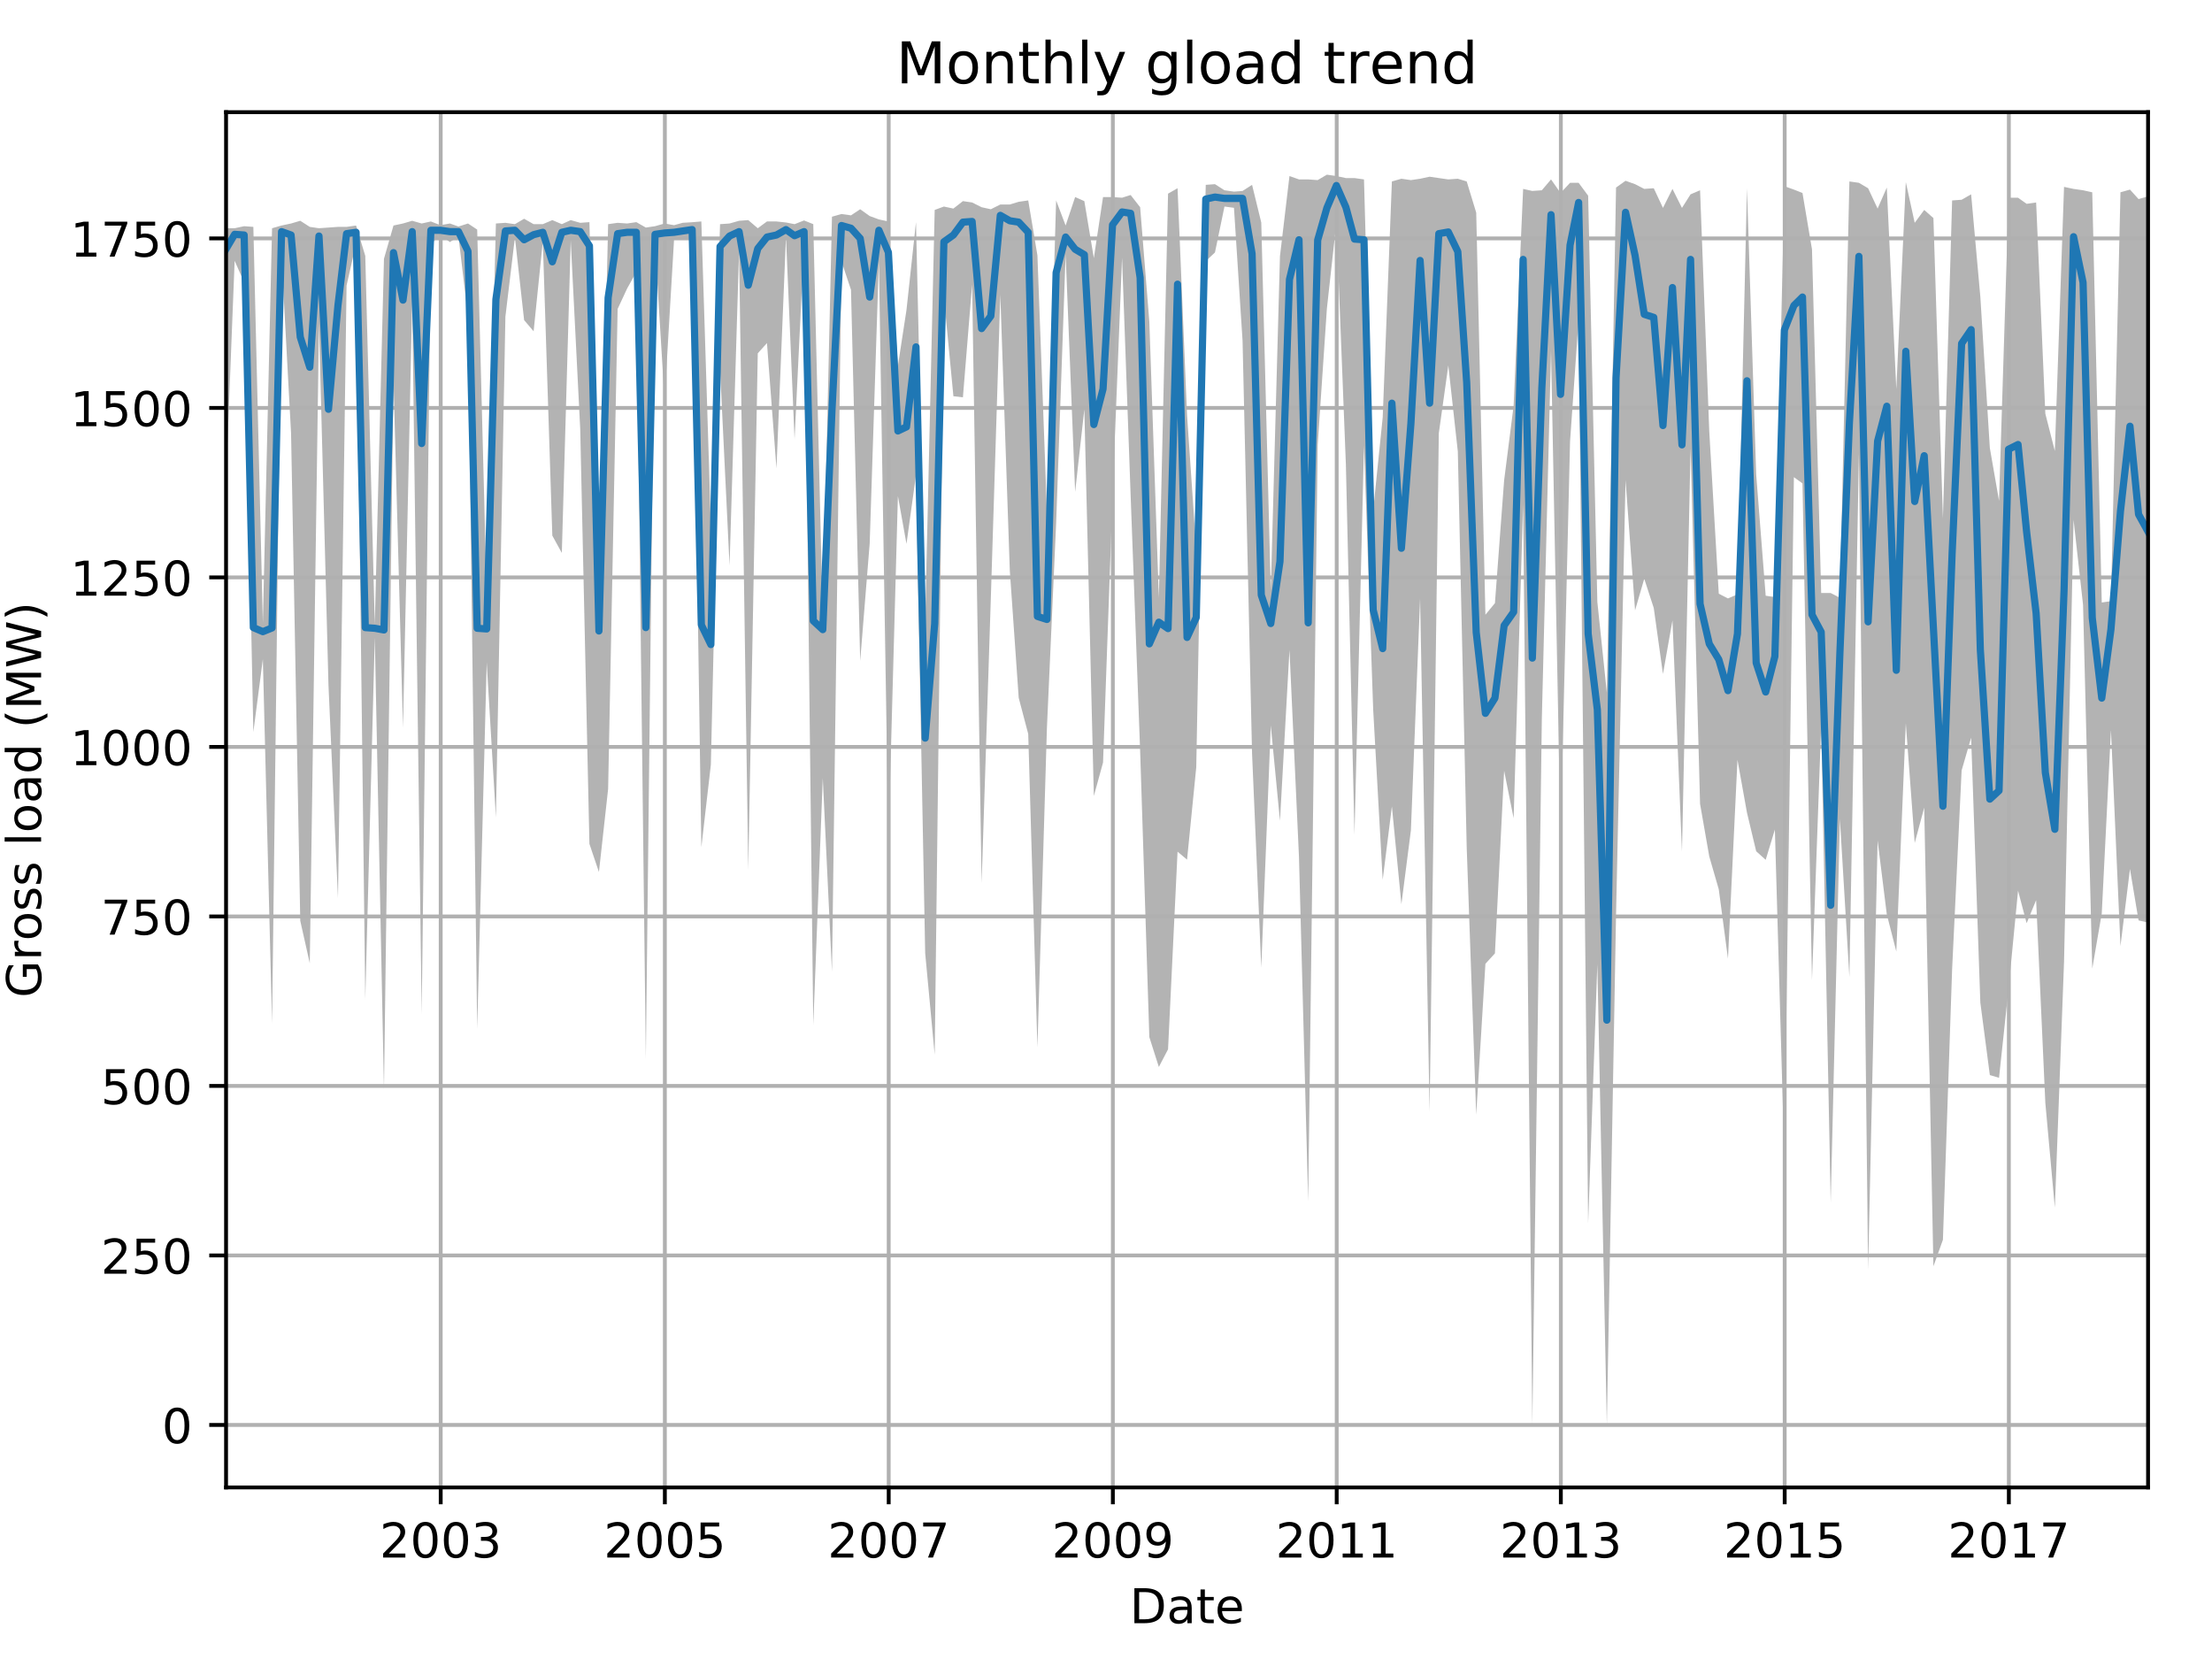 <?xml version="1.0" encoding="utf-8" standalone="no"?>
<!DOCTYPE svg PUBLIC "-//W3C//DTD SVG 1.1//EN"
  "http://www.w3.org/Graphics/SVG/1.1/DTD/svg11.dtd">
<!-- Created with matplotlib (http://matplotlib.org/) -->
<svg height="345.6pt" version="1.1" viewBox="0 0 460.8 345.6" width="460.8pt" xmlns="http://www.w3.org/2000/svg" xmlns:xlink="http://www.w3.org/1999/xlink">
 <defs>
  <style type="text/css">
*{stroke-linecap:butt;stroke-linejoin:round;}
  </style>
 </defs>
 <g id="figure_1">
  <g id="patch_1">
   <path d="M 0 345.6 
L 460.8 345.6 
L 460.8 0 
L 0 0 
z
" style="fill:none;"/>
  </g>
  <g id="axes_1">
   <g id="patch_2">
    <path d="M 47.092 309.863 
L 447.48 309.863 
L 447.48 23.365 
L 47.092 23.365 
z
" style="fill:none;"/>
   </g>
   <g id="PolyCollection_1">
    <path clip-path="url(#p3395c4aa2e)" d="M 47.092 47.546 
L 47.092 99.788 
L 48.881 54.326 
L 50.861 58.81 
L 52.777 152.49 
L 54.758 137.306 
L 56.674 213.225 
L 58.654 53.602 
L 60.634 90.272 
L 62.551 191.826 
L 64.531 200.654 
L 66.447 67.444 
L 68.428 142.744 
L 70.408 187.095 
L 72.196 59.481 
L 74.177 50.724 
L 76.093 208.175 
L 78.073 132.786 
L 79.989 226.943 
L 81.97 79.114 
L 83.95 151.607 
L 85.866 62.659 
L 87.846 211.3 
L 89.763 50.777 
L 91.743 49.029 
L 93.723 50.424 
L 95.512 49.311 
L 97.492 65.908 
L 99.408 214.355 
L 101.389 138.012 
L 103.305 170.287 
L 105.285 65.961 
L 107.265 49.453 
L 109.182 66.684 
L 111.162 69.015 
L 113.078 50.3 
L 115.059 111.582 
L 117.039 115.184 
L 118.891 50.088 
L 120.871 89.354 
L 122.788 175.795 
L 124.768 181.657 
L 126.684 164.354 
L 128.665 64.354 
L 130.645 60.099 
L 132.561 56.656 
L 134.541 220.569 
L 136.458 50.989 
L 138.438 83.387 
L 140.418 49.876 
L 142.207 49.806 
L 144.187 49.364 
L 146.103 176.501 
L 148.083 159.323 
L 150 76.942 
L 151.98 117.815 
L 153.96 52.278 
L 155.877 181.233 
L 157.857 73.605 
L 159.773 71.469 
L 161.753 97.581 
L 163.734 49.311 
L 165.522 91.473 
L 167.502 50.583 
L 169.419 213.507 
L 171.399 162.094 
L 173.315 202.42 
L 175.296 54.449 
L 177.276 60.364 
L 179.192 137.659 
L 181.172 113.207 
L 183.089 54.326 
L 185.069 175.707 
L 187.049 103.337 
L 188.838 113.295 
L 190.818 98.959 
L 192.734 198.571 
L 194.714 219.722 
L 196.631 61.865 
L 198.611 82.539 
L 200.591 82.769 
L 202.508 59.269 
L 204.488 183.987 
L 206.404 124.789 
L 208.384 61.388 
L 210.365 118.927 
L 212.217 145.375 
L 214.197 152.896 
L 216.114 218.186 
L 218.094 151.607 
L 220.01 109.075 
L 221.99 52.984 
L 223.971 102.454 
L 225.887 85.258 
L 227.867 165.82 
L 229.784 158.846 
L 231.764 103.408 
L 233.744 53.69 
L 235.533 103.231 
L 237.513 156.445 
L 239.429 216.05 
L 241.409 222.264 
L 243.326 218.592 
L 245.306 177.419 
L 247.286 179.079 
L 249.202 159.817 
L 251.183 54.396 
L 253.099 52.595 
L 255.079 43.026 
L 257.059 43.291 
L 258.848 70.992 
L 260.828 157.01 
L 262.745 201.554 
L 264.725 151.13 
L 266.641 170.993 
L 268.621 135.382 
L 270.602 178.549 
L 272.518 250.23 
L 274.498 92.709 
L 276.415 64.283 
L 278.395 46.328 
L 280.375 96.875 
L 282.164 173.906 
L 284.144 92.85 
L 286.06 147.829 
L 288.04 183.263 
L 289.957 167.991 
L 291.937 188.366 
L 293.917 172.97 
L 295.833 124.7 
L 297.814 231.586 
L 299.73 90.254 
L 301.71 76.13 
L 303.69 94.05 
L 305.543 176.572 
L 307.523 232.204 
L 309.439 200.778 
L 311.42 198.606 
L 313.336 160.558 
L 315.316 170.446 
L 317.296 105.05 
L 319.213 296.841 
L 321.193 149.718 
L 323.109 73.111 
L 325.09 174.524 
L 327.07 91.967 
L 328.858 66.543 
L 330.839 254.892 
L 332.755 200.848 
L 334.735 296.841 
L 336.652 190.555 
L 338.632 100 
L 340.612 127.137 
L 342.528 120.569 
L 344.509 126.66 
L 346.425 140.396 
L 348.405 129.238 
L 350.385 177.419 
L 352.174 93.45 
L 354.154 167.462 
L 356.07 178.408 
L 358.051 185.258 
L 359.967 199.701 
L 361.947 158.281 
L 363.927 169.298 
L 365.844 177.331 
L 367.824 179.114 
L 369.74 172.811 
L 371.721 241.615 
L 373.701 99.4 
L 375.489 100.706 
L 377.47 204.167 
L 379.386 151.148 
L 381.366 250.513 
L 383.283 170.622 
L 385.263 203.549 
L 387.243 94.509 
L 389.159 264.496 
L 391.14 175.089 
L 393.056 190.484 
L 395.036 198.218 
L 397.016 150.671 
L 398.869 175.601 
L 400.849 168.239 
L 402.765 263.79 
L 404.746 258.264 
L 406.662 201.925 
L 408.642 160.488 
L 410.622 153.673 
L 412.539 208.846 
L 414.519 223.959 
L 416.435 224.524 
L 418.415 206.021 
L 420.396 185.541 
L 422.184 192.321 
L 424.165 187.518 
L 426.081 229.75 
L 428.061 251.572 
L 429.977 200.371 
L 431.958 108.263 
L 433.938 126.007 
L 435.854 201.784 
L 437.834 190.29 
L 439.751 152.066 
L 441.731 197.088 
L 443.711 181.021 
L 445.5 191.738 
L 447.48 192.179 
L 447.48 40.908 
L 447.48 40.908 
L 445.5 41.472 
L 443.711 39.495 
L 441.731 40.06 
L 439.751 125.23 
L 437.834 125.512 
L 435.854 40.06 
L 433.938 39.636 
L 431.958 39.354 
L 429.977 38.93 
L 428.061 93.944 
L 426.081 86.176 
L 424.165 42.179 
L 422.184 42.461 
L 420.396 41.19 
L 418.415 41.19 
L 416.435 104.326 
L 414.519 93.327 
L 412.539 61.812 
L 410.622 40.484 
L 408.642 41.614 
L 406.662 41.755 
L 404.746 107.998 
L 402.765 45.427 
L 400.849 43.732 
L 398.869 46.416 
L 397.016 37.941 
L 395.036 81.056 
L 393.056 39.071 
L 391.14 43.45 
L 389.159 39.213 
L 387.243 38.083 
L 385.263 37.8 
L 383.283 124.524 
L 381.366 123.535 
L 379.386 123.535 
L 377.47 51.942 
L 375.489 40.201 
L 373.701 39.495 
L 371.721 38.789 
L 369.74 124.382 
L 367.824 124.1 
L 365.844 98.835 
L 363.927 39.213 
L 361.947 123.817 
L 359.967 124.665 
L 358.051 123.676 
L 356.07 89.848 
L 354.154 39.636 
L 352.174 40.484 
L 350.385 43.309 
L 348.405 39.354 
L 346.425 43.309 
L 344.509 39.213 
L 342.528 39.354 
L 340.612 38.365 
L 338.632 37.659 
L 336.652 39.071 
L 334.735 144.298 
L 332.755 125.371 
L 330.839 40.766 
L 328.858 38.083 
L 327.07 38.083 
L 325.09 40.201 
L 323.109 37.376 
L 321.193 39.636 
L 319.213 39.778 
L 317.296 39.354 
L 315.316 84.534 
L 313.336 100.071 
L 311.42 125.654 
L 309.439 128.055 
L 307.523 44.297 
L 305.543 37.8 
L 303.69 37.235 
L 301.71 37.376 
L 299.73 37.094 
L 297.814 36.811 
L 295.833 37.235 
L 293.917 37.518 
L 291.937 37.235 
L 289.957 37.8 
L 288.04 86.971 
L 286.06 106.303 
L 284.144 37.376 
L 282.164 37.094 
L 280.375 37.094 
L 278.395 36.67 
L 276.415 36.388 
L 274.498 37.518 
L 272.518 37.376 
L 270.602 37.376 
L 268.621 36.67 
L 266.641 53.355 
L 264.725 122.97 
L 262.745 46.363 
L 260.828 38.506 
L 258.848 39.778 
L 257.059 39.919 
L 255.079 39.636 
L 253.099 38.365 
L 251.183 38.506 
L 249.202 114.495 
L 247.286 86.494 
L 245.306 39.213 
L 243.326 40.343 
L 241.409 124.524 
L 239.429 67.038 
L 237.513 43.167 
L 235.533 40.625 
L 233.744 41.19 
L 231.764 41.049 
L 229.784 41.049 
L 227.867 53.761 
L 225.887 41.896 
L 223.971 41.049 
L 221.99 46.981 
L 220.01 41.755 
L 218.094 106.48 
L 216.114 53.196 
L 214.197 41.755 
L 212.217 42.037 
L 210.365 42.602 
L 208.384 42.602 
L 206.404 43.591 
L 204.488 43.167 
L 202.508 42.179 
L 200.591 41.896 
L 198.611 43.45 
L 196.631 43.026 
L 194.714 43.732 
L 192.734 129.185 
L 190.818 46.275 
L 188.838 64.566 
L 187.049 76.218 
L 185.069 46.134 
L 183.089 45.71 
L 181.172 45.004 
L 179.192 43.591 
L 177.276 44.862 
L 175.296 44.58 
L 173.315 45.145 
L 171.399 128.902 
L 169.419 46.698 
L 167.502 45.922 
L 165.522 46.698 
L 163.734 46.345 
L 161.753 46.134 
L 159.773 46.134 
L 157.857 47.546 
L 155.877 45.851 
L 153.96 45.992 
L 151.98 46.557 
L 150 46.698 
L 148.083 109.216 
L 146.103 46.134 
L 144.187 46.292 
L 142.207 46.416 
L 140.418 46.91 
L 138.438 46.557 
L 136.458 47.122 
L 134.541 47.405 
L 132.561 46.275 
L 130.645 46.557 
L 128.665 46.416 
L 126.684 46.698 
L 124.768 129.75 
L 122.788 46.275 
L 120.871 46.416 
L 118.891 45.851 
L 117.039 46.698 
L 115.059 45.851 
L 113.078 46.698 
L 111.162 46.698 
L 109.182 45.569 
L 107.265 46.698 
L 105.285 46.416 
L 103.305 46.557 
L 101.389 124.029 
L 99.408 47.828 
L 97.492 46.557 
L 95.512 47.193 
L 93.723 46.557 
L 91.743 46.91 
L 89.763 46.134 
L 87.846 46.557 
L 85.866 45.992 
L 83.95 46.557 
L 81.97 46.981 
L 79.989 53.902 
L 78.073 130.032 
L 76.093 53.302 
L 74.177 46.981 
L 72.196 47.263 
L 70.408 47.263 
L 68.428 47.405 
L 66.447 47.546 
L 64.531 47.263 
L 62.551 45.992 
L 60.634 46.557 
L 58.654 46.981 
L 56.674 47.546 
L 54.758 129.75 
L 52.777 47.263 
L 50.861 47.122 
L 48.881 47.546 
L 47.092 47.546 
z
" style="fill:#808080;fill-opacity:0.6;"/>
   </g>
   <g id="matplotlib.axis_1">
    <g id="xtick_1">
     <g id="line2d_1">
      <path clip-path="url(#p3395c4aa2e)" d="M 91.807 309.863 
L 91.807 23.365 
" style="fill:none;stroke:#b0b0b0;stroke-linecap:square;stroke-width:0.8;"/>
     </g>
     <g id="line2d_2">
      <defs>
       <path d="M 0 0 
L 0 3.5 
" id="m301df94f2c" style="stroke:#000000;stroke-width:0.8;"/>
      </defs>
      <g>
       <use style="stroke:#000000;stroke-width:0.8;" x="91.807" xlink:href="#m301df94f2c" y="309.863"/>
      </g>
     </g>
     <g id="text_1">
      <!-- 2003 -->
      <defs>
       <path d="M 19.188 8.297 
L 53.609 8.297 
L 53.609 0 
L 7.328 0 
L 7.328 8.297 
Q 12.938 14.109 22.625 23.891 
Q 32.328 33.688 34.812 36.531 
Q 39.547 41.844 41.422 45.531 
Q 43.312 49.219 43.312 52.781 
Q 43.312 58.594 39.234 62.25 
Q 35.156 65.922 28.609 65.922 
Q 23.969 65.922 18.812 64.312 
Q 13.672 62.703 7.812 59.422 
L 7.812 69.391 
Q 13.766 71.781 18.938 73 
Q 24.125 74.219 28.422 74.219 
Q 39.75 74.219 46.484 68.547 
Q 53.219 62.891 53.219 53.422 
Q 53.219 48.922 51.531 44.891 
Q 49.859 40.875 45.406 35.406 
Q 44.188 33.984 37.641 27.219 
Q 31.109 20.453 19.188 8.297 
z
" id="DejaVuSans-32"/>
       <path d="M 31.781 66.406 
Q 24.172 66.406 20.328 58.906 
Q 16.5 51.422 16.5 36.375 
Q 16.5 21.391 20.328 13.891 
Q 24.172 6.391 31.781 6.391 
Q 39.453 6.391 43.281 13.891 
Q 47.125 21.391 47.125 36.375 
Q 47.125 51.422 43.281 58.906 
Q 39.453 66.406 31.781 66.406 
z
M 31.781 74.219 
Q 44.047 74.219 50.516 64.516 
Q 56.984 54.828 56.984 36.375 
Q 56.984 17.969 50.516 8.266 
Q 44.047 -1.422 31.781 -1.422 
Q 19.531 -1.422 13.062 8.266 
Q 6.594 17.969 6.594 36.375 
Q 6.594 54.828 13.062 64.516 
Q 19.531 74.219 31.781 74.219 
z
" id="DejaVuSans-30"/>
       <path d="M 40.578 39.312 
Q 47.656 37.797 51.625 33 
Q 55.609 28.219 55.609 21.188 
Q 55.609 10.406 48.188 4.484 
Q 40.766 -1.422 27.094 -1.422 
Q 22.516 -1.422 17.656 -0.516 
Q 12.797 0.391 7.625 2.203 
L 7.625 11.719 
Q 11.719 9.328 16.594 8.109 
Q 21.484 6.891 26.812 6.891 
Q 36.078 6.891 40.938 10.547 
Q 45.797 14.203 45.797 21.188 
Q 45.797 27.641 41.281 31.266 
Q 36.766 34.906 28.719 34.906 
L 20.219 34.906 
L 20.219 43.016 
L 29.109 43.016 
Q 36.375 43.016 40.234 45.922 
Q 44.094 48.828 44.094 54.297 
Q 44.094 59.906 40.109 62.906 
Q 36.141 65.922 28.719 65.922 
Q 24.656 65.922 20.016 65.031 
Q 15.375 64.156 9.812 62.312 
L 9.812 71.094 
Q 15.438 72.656 20.344 73.438 
Q 25.25 74.219 29.594 74.219 
Q 40.828 74.219 47.359 69.109 
Q 53.906 64.016 53.906 55.328 
Q 53.906 49.266 50.438 45.094 
Q 46.969 40.922 40.578 39.312 
z
" id="DejaVuSans-33"/>
      </defs>
      <g transform="translate(79.082 324.462)scale(0.1 -0.1)">
       <use xlink:href="#DejaVuSans-32"/>
       <use x="63.623" xlink:href="#DejaVuSans-30"/>
       <use x="127.246" xlink:href="#DejaVuSans-30"/>
       <use x="190.869" xlink:href="#DejaVuSans-33"/>
      </g>
     </g>
    </g>
    <g id="xtick_2">
     <g id="line2d_3">
      <path clip-path="url(#p3395c4aa2e)" d="M 138.502 309.863 
L 138.502 23.365 
" style="fill:none;stroke:#b0b0b0;stroke-linecap:square;stroke-width:0.8;"/>
     </g>
     <g id="line2d_4">
      <g>
       <use style="stroke:#000000;stroke-width:0.8;" x="138.502" xlink:href="#m301df94f2c" y="309.863"/>
      </g>
     </g>
     <g id="text_2">
      <!-- 2005 -->
      <defs>
       <path d="M 10.797 72.906 
L 49.516 72.906 
L 49.516 64.594 
L 19.828 64.594 
L 19.828 46.734 
Q 21.969 47.469 24.109 47.828 
Q 26.266 48.188 28.422 48.188 
Q 40.625 48.188 47.75 41.5 
Q 54.891 34.812 54.891 23.391 
Q 54.891 11.625 47.562 5.094 
Q 40.234 -1.422 26.906 -1.422 
Q 22.312 -1.422 17.547 -0.641 
Q 12.797 0.141 7.719 1.703 
L 7.719 11.625 
Q 12.109 9.234 16.797 8.062 
Q 21.484 6.891 26.703 6.891 
Q 35.156 6.891 40.078 11.328 
Q 45.016 15.766 45.016 23.391 
Q 45.016 31 40.078 35.438 
Q 35.156 39.891 26.703 39.891 
Q 22.75 39.891 18.812 39.016 
Q 14.891 38.141 10.797 36.281 
z
" id="DejaVuSans-35"/>
      </defs>
      <g transform="translate(125.777 324.462)scale(0.1 -0.1)">
       <use xlink:href="#DejaVuSans-32"/>
       <use x="63.623" xlink:href="#DejaVuSans-30"/>
       <use x="127.246" xlink:href="#DejaVuSans-30"/>
       <use x="190.869" xlink:href="#DejaVuSans-35"/>
      </g>
     </g>
    </g>
    <g id="xtick_3">
     <g id="line2d_5">
      <path clip-path="url(#p3395c4aa2e)" d="M 185.133 309.863 
L 185.133 23.365 
" style="fill:none;stroke:#b0b0b0;stroke-linecap:square;stroke-width:0.8;"/>
     </g>
     <g id="line2d_6">
      <g>
       <use style="stroke:#000000;stroke-width:0.8;" x="185.133" xlink:href="#m301df94f2c" y="309.863"/>
      </g>
     </g>
     <g id="text_3">
      <!-- 2007 -->
      <defs>
       <path d="M 8.203 72.906 
L 55.078 72.906 
L 55.078 68.703 
L 28.609 0 
L 18.312 0 
L 43.219 64.594 
L 8.203 64.594 
z
" id="DejaVuSans-37"/>
      </defs>
      <g transform="translate(172.408 324.462)scale(0.1 -0.1)">
       <use xlink:href="#DejaVuSans-32"/>
       <use x="63.623" xlink:href="#DejaVuSans-30"/>
       <use x="127.246" xlink:href="#DejaVuSans-30"/>
       <use x="190.869" xlink:href="#DejaVuSans-37"/>
      </g>
     </g>
    </g>
    <g id="xtick_4">
     <g id="line2d_7">
      <path clip-path="url(#p3395c4aa2e)" d="M 231.828 309.863 
L 231.828 23.365 
" style="fill:none;stroke:#b0b0b0;stroke-linecap:square;stroke-width:0.8;"/>
     </g>
     <g id="line2d_8">
      <g>
       <use style="stroke:#000000;stroke-width:0.8;" x="231.828" xlink:href="#m301df94f2c" y="309.863"/>
      </g>
     </g>
     <g id="text_4">
      <!-- 2009 -->
      <defs>
       <path d="M 10.984 1.516 
L 10.984 10.5 
Q 14.703 8.734 18.5 7.812 
Q 22.312 6.891 25.984 6.891 
Q 35.75 6.891 40.891 13.453 
Q 46.047 20.016 46.781 33.406 
Q 43.953 29.203 39.594 26.953 
Q 35.25 24.703 29.984 24.703 
Q 19.047 24.703 12.672 31.312 
Q 6.297 37.938 6.297 49.422 
Q 6.297 60.641 12.938 67.422 
Q 19.578 74.219 30.609 74.219 
Q 43.266 74.219 49.922 64.516 
Q 56.594 54.828 56.594 36.375 
Q 56.594 19.141 48.406 8.859 
Q 40.234 -1.422 26.422 -1.422 
Q 22.703 -1.422 18.891 -0.688 
Q 15.094 0.047 10.984 1.516 
z
M 30.609 32.422 
Q 37.25 32.422 41.125 36.953 
Q 45.016 41.5 45.016 49.422 
Q 45.016 57.281 41.125 61.844 
Q 37.25 66.406 30.609 66.406 
Q 23.969 66.406 20.094 61.844 
Q 16.219 57.281 16.219 49.422 
Q 16.219 41.5 20.094 36.953 
Q 23.969 32.422 30.609 32.422 
z
" id="DejaVuSans-39"/>
      </defs>
      <g transform="translate(219.103 324.462)scale(0.1 -0.1)">
       <use xlink:href="#DejaVuSans-32"/>
       <use x="63.623" xlink:href="#DejaVuSans-30"/>
       <use x="127.246" xlink:href="#DejaVuSans-30"/>
       <use x="190.869" xlink:href="#DejaVuSans-39"/>
      </g>
     </g>
    </g>
    <g id="xtick_5">
     <g id="line2d_9">
      <path clip-path="url(#p3395c4aa2e)" d="M 278.459 309.863 
L 278.459 23.365 
" style="fill:none;stroke:#b0b0b0;stroke-linecap:square;stroke-width:0.8;"/>
     </g>
     <g id="line2d_10">
      <g>
       <use style="stroke:#000000;stroke-width:0.8;" x="278.459" xlink:href="#m301df94f2c" y="309.863"/>
      </g>
     </g>
     <g id="text_5">
      <!-- 2011 -->
      <defs>
       <path d="M 12.406 8.297 
L 28.516 8.297 
L 28.516 63.922 
L 10.984 60.406 
L 10.984 69.391 
L 28.422 72.906 
L 38.281 72.906 
L 38.281 8.297 
L 54.391 8.297 
L 54.391 0 
L 12.406 0 
z
" id="DejaVuSans-31"/>
      </defs>
      <g transform="translate(265.734 324.462)scale(0.1 -0.1)">
       <use xlink:href="#DejaVuSans-32"/>
       <use x="63.623" xlink:href="#DejaVuSans-30"/>
       <use x="127.246" xlink:href="#DejaVuSans-31"/>
       <use x="190.869" xlink:href="#DejaVuSans-31"/>
      </g>
     </g>
    </g>
    <g id="xtick_6">
     <g id="line2d_11">
      <path clip-path="url(#p3395c4aa2e)" d="M 325.153 309.863 
L 325.153 23.365 
" style="fill:none;stroke:#b0b0b0;stroke-linecap:square;stroke-width:0.8;"/>
     </g>
     <g id="line2d_12">
      <g>
       <use style="stroke:#000000;stroke-width:0.8;" x="325.153" xlink:href="#m301df94f2c" y="309.863"/>
      </g>
     </g>
     <g id="text_6">
      <!-- 2013 -->
      <g transform="translate(312.428 324.462)scale(0.1 -0.1)">
       <use xlink:href="#DejaVuSans-32"/>
       <use x="63.623" xlink:href="#DejaVuSans-30"/>
       <use x="127.246" xlink:href="#DejaVuSans-31"/>
       <use x="190.869" xlink:href="#DejaVuSans-33"/>
      </g>
     </g>
    </g>
    <g id="xtick_7">
     <g id="line2d_13">
      <path clip-path="url(#p3395c4aa2e)" d="M 371.784 309.863 
L 371.784 23.365 
" style="fill:none;stroke:#b0b0b0;stroke-linecap:square;stroke-width:0.8;"/>
     </g>
     <g id="line2d_14">
      <g>
       <use style="stroke:#000000;stroke-width:0.8;" x="371.784" xlink:href="#m301df94f2c" y="309.863"/>
      </g>
     </g>
     <g id="text_7">
      <!-- 2015 -->
      <g transform="translate(359.059 324.462)scale(0.1 -0.1)">
       <use xlink:href="#DejaVuSans-32"/>
       <use x="63.623" xlink:href="#DejaVuSans-30"/>
       <use x="127.246" xlink:href="#DejaVuSans-31"/>
       <use x="190.869" xlink:href="#DejaVuSans-35"/>
      </g>
     </g>
    </g>
    <g id="xtick_8">
     <g id="line2d_15">
      <path clip-path="url(#p3395c4aa2e)" d="M 418.479 309.863 
L 418.479 23.365 
" style="fill:none;stroke:#b0b0b0;stroke-linecap:square;stroke-width:0.8;"/>
     </g>
     <g id="line2d_16">
      <g>
       <use style="stroke:#000000;stroke-width:0.8;" x="418.479" xlink:href="#m301df94f2c" y="309.863"/>
      </g>
     </g>
     <g id="text_8">
      <!-- 2017 -->
      <g transform="translate(405.754 324.462)scale(0.1 -0.1)">
       <use xlink:href="#DejaVuSans-32"/>
       <use x="63.623" xlink:href="#DejaVuSans-30"/>
       <use x="127.246" xlink:href="#DejaVuSans-31"/>
       <use x="190.869" xlink:href="#DejaVuSans-37"/>
      </g>
     </g>
    </g>
    <g id="text_9">
     <!-- Date -->
     <defs>
      <path d="M 19.672 64.797 
L 19.672 8.109 
L 31.594 8.109 
Q 46.688 8.109 53.688 14.938 
Q 60.688 21.781 60.688 36.531 
Q 60.688 51.172 53.688 57.984 
Q 46.688 64.797 31.594 64.797 
z
M 9.812 72.906 
L 30.078 72.906 
Q 51.266 72.906 61.172 64.094 
Q 71.094 55.281 71.094 36.531 
Q 71.094 17.672 61.125 8.828 
Q 51.172 0 30.078 0 
L 9.812 0 
z
" id="DejaVuSans-44"/>
      <path d="M 34.281 27.484 
Q 23.391 27.484 19.188 25 
Q 14.984 22.516 14.984 16.5 
Q 14.984 11.719 18.141 8.906 
Q 21.297 6.109 26.703 6.109 
Q 34.188 6.109 38.703 11.406 
Q 43.219 16.703 43.219 25.484 
L 43.219 27.484 
z
M 52.203 31.203 
L 52.203 0 
L 43.219 0 
L 43.219 8.297 
Q 40.141 3.328 35.547 0.953 
Q 30.953 -1.422 24.312 -1.422 
Q 15.922 -1.422 10.953 3.297 
Q 6 8.016 6 15.922 
Q 6 25.141 12.172 29.828 
Q 18.359 34.516 30.609 34.516 
L 43.219 34.516 
L 43.219 35.406 
Q 43.219 41.609 39.141 45 
Q 35.062 48.391 27.688 48.391 
Q 23 48.391 18.547 47.266 
Q 14.109 46.141 10.016 43.891 
L 10.016 52.203 
Q 14.938 54.109 19.578 55.047 
Q 24.219 56 28.609 56 
Q 40.484 56 46.344 49.844 
Q 52.203 43.703 52.203 31.203 
z
" id="DejaVuSans-61"/>
      <path d="M 18.312 70.219 
L 18.312 54.688 
L 36.812 54.688 
L 36.812 47.703 
L 18.312 47.703 
L 18.312 18.016 
Q 18.312 11.328 20.141 9.422 
Q 21.969 7.516 27.594 7.516 
L 36.812 7.516 
L 36.812 0 
L 27.594 0 
Q 17.188 0 13.234 3.875 
Q 9.281 7.766 9.281 18.016 
L 9.281 47.703 
L 2.688 47.703 
L 2.688 54.688 
L 9.281 54.688 
L 9.281 70.219 
z
" id="DejaVuSans-74"/>
      <path d="M 56.203 29.594 
L 56.203 25.203 
L 14.891 25.203 
Q 15.484 15.922 20.484 11.062 
Q 25.484 6.203 34.422 6.203 
Q 39.594 6.203 44.453 7.469 
Q 49.312 8.734 54.109 11.281 
L 54.109 2.781 
Q 49.266 0.734 44.188 -0.344 
Q 39.109 -1.422 33.891 -1.422 
Q 20.797 -1.422 13.156 6.188 
Q 5.516 13.812 5.516 26.812 
Q 5.516 40.234 12.766 48.109 
Q 20.016 56 32.328 56 
Q 43.359 56 49.781 48.891 
Q 56.203 41.797 56.203 29.594 
z
M 47.219 32.234 
Q 47.125 39.594 43.094 43.984 
Q 39.062 48.391 32.422 48.391 
Q 24.906 48.391 20.391 44.141 
Q 15.875 39.891 15.188 32.172 
z
" id="DejaVuSans-65"/>
     </defs>
     <g transform="translate(235.335 338.14)scale(0.1 -0.1)">
      <use xlink:href="#DejaVuSans-44"/>
      <use x="77.002" xlink:href="#DejaVuSans-61"/>
      <use x="138.281" xlink:href="#DejaVuSans-74"/>
      <use x="177.49" xlink:href="#DejaVuSans-65"/>
     </g>
    </g>
   </g>
   <g id="matplotlib.axis_2">
    <g id="ytick_1">
     <g id="line2d_17">
      <path clip-path="url(#p3395c4aa2e)" d="M 47.092 296.841 
L 447.48 296.841 
" style="fill:none;stroke:#b0b0b0;stroke-linecap:square;stroke-width:0.8;"/>
     </g>
     <g id="line2d_18">
      <defs>
       <path d="M 0 0 
L -3.5 0 
" id="maad49a824d" style="stroke:#000000;stroke-width:0.8;"/>
      </defs>
      <g>
       <use style="stroke:#000000;stroke-width:0.8;" x="47.092" xlink:href="#maad49a824d" y="296.841"/>
      </g>
     </g>
     <g id="text_10">
      <!-- 0 -->
      <g transform="translate(33.73 300.64)scale(0.1 -0.1)">
       <use xlink:href="#DejaVuSans-30"/>
      </g>
     </g>
    </g>
    <g id="ytick_2">
     <g id="line2d_19">
      <path clip-path="url(#p3395c4aa2e)" d="M 47.092 261.53 
L 447.48 261.53 
" style="fill:none;stroke:#b0b0b0;stroke-linecap:square;stroke-width:0.8;"/>
     </g>
     <g id="line2d_20">
      <g>
       <use style="stroke:#000000;stroke-width:0.8;" x="47.092" xlink:href="#maad49a824d" y="261.53"/>
      </g>
     </g>
     <g id="text_11">
      <!-- 250 -->
      <g transform="translate(21.005 265.329)scale(0.1 -0.1)">
       <use xlink:href="#DejaVuSans-32"/>
       <use x="63.623" xlink:href="#DejaVuSans-35"/>
       <use x="127.246" xlink:href="#DejaVuSans-30"/>
      </g>
     </g>
    </g>
    <g id="ytick_3">
     <g id="line2d_21">
      <path clip-path="url(#p3395c4aa2e)" d="M 47.092 226.219 
L 447.48 226.219 
" style="fill:none;stroke:#b0b0b0;stroke-linecap:square;stroke-width:0.8;"/>
     </g>
     <g id="line2d_22">
      <g>
       <use style="stroke:#000000;stroke-width:0.8;" x="47.092" xlink:href="#maad49a824d" y="226.219"/>
      </g>
     </g>
     <g id="text_12">
      <!-- 500 -->
      <g transform="translate(21.005 230.018)scale(0.1 -0.1)">
       <use xlink:href="#DejaVuSans-35"/>
       <use x="63.623" xlink:href="#DejaVuSans-30"/>
       <use x="127.246" xlink:href="#DejaVuSans-30"/>
      </g>
     </g>
    </g>
    <g id="ytick_4">
     <g id="line2d_23">
      <path clip-path="url(#p3395c4aa2e)" d="M 47.092 190.908 
L 447.48 190.908 
" style="fill:none;stroke:#b0b0b0;stroke-linecap:square;stroke-width:0.8;"/>
     </g>
     <g id="line2d_24">
      <g>
       <use style="stroke:#000000;stroke-width:0.8;" x="47.092" xlink:href="#maad49a824d" y="190.908"/>
      </g>
     </g>
     <g id="text_13">
      <!-- 750 -->
      <g transform="translate(21.005 194.707)scale(0.1 -0.1)">
       <use xlink:href="#DejaVuSans-37"/>
       <use x="63.623" xlink:href="#DejaVuSans-35"/>
       <use x="127.246" xlink:href="#DejaVuSans-30"/>
      </g>
     </g>
    </g>
    <g id="ytick_5">
     <g id="line2d_25">
      <path clip-path="url(#p3395c4aa2e)" d="M 47.092 155.597 
L 447.48 155.597 
" style="fill:none;stroke:#b0b0b0;stroke-linecap:square;stroke-width:0.8;"/>
     </g>
     <g id="line2d_26">
      <g>
       <use style="stroke:#000000;stroke-width:0.8;" x="47.092" xlink:href="#maad49a824d" y="155.597"/>
      </g>
     </g>
     <g id="text_14">
      <!-- 1000 -->
      <g transform="translate(14.642 159.396)scale(0.1 -0.1)">
       <use xlink:href="#DejaVuSans-31"/>
       <use x="63.623" xlink:href="#DejaVuSans-30"/>
       <use x="127.246" xlink:href="#DejaVuSans-30"/>
       <use x="190.869" xlink:href="#DejaVuSans-30"/>
      </g>
     </g>
    </g>
    <g id="ytick_6">
     <g id="line2d_27">
      <path clip-path="url(#p3395c4aa2e)" d="M 47.092 120.286 
L 447.48 120.286 
" style="fill:none;stroke:#b0b0b0;stroke-linecap:square;stroke-width:0.8;"/>
     </g>
     <g id="line2d_28">
      <g>
       <use style="stroke:#000000;stroke-width:0.8;" x="47.092" xlink:href="#maad49a824d" y="120.286"/>
      </g>
     </g>
     <g id="text_15">
      <!-- 1250 -->
      <g transform="translate(14.642 124.086)scale(0.1 -0.1)">
       <use xlink:href="#DejaVuSans-31"/>
       <use x="63.623" xlink:href="#DejaVuSans-32"/>
       <use x="127.246" xlink:href="#DejaVuSans-35"/>
       <use x="190.869" xlink:href="#DejaVuSans-30"/>
      </g>
     </g>
    </g>
    <g id="ytick_7">
     <g id="line2d_29">
      <path clip-path="url(#p3395c4aa2e)" d="M 47.092 84.975 
L 447.48 84.975 
" style="fill:none;stroke:#b0b0b0;stroke-linecap:square;stroke-width:0.8;"/>
     </g>
     <g id="line2d_30">
      <g>
       <use style="stroke:#000000;stroke-width:0.8;" x="47.092" xlink:href="#maad49a824d" y="84.975"/>
      </g>
     </g>
     <g id="text_16">
      <!-- 1500 -->
      <g transform="translate(14.642 88.775)scale(0.1 -0.1)">
       <use xlink:href="#DejaVuSans-31"/>
       <use x="63.623" xlink:href="#DejaVuSans-35"/>
       <use x="127.246" xlink:href="#DejaVuSans-30"/>
       <use x="190.869" xlink:href="#DejaVuSans-30"/>
      </g>
     </g>
    </g>
    <g id="ytick_8">
     <g id="line2d_31">
      <path clip-path="url(#p3395c4aa2e)" d="M 47.092 49.665 
L 447.48 49.665 
" style="fill:none;stroke:#b0b0b0;stroke-linecap:square;stroke-width:0.8;"/>
     </g>
     <g id="line2d_32">
      <g>
       <use style="stroke:#000000;stroke-width:0.8;" x="47.092" xlink:href="#maad49a824d" y="49.665"/>
      </g>
     </g>
     <g id="text_17">
      <!-- 1750 -->
      <g transform="translate(14.642 53.464)scale(0.1 -0.1)">
       <use xlink:href="#DejaVuSans-31"/>
       <use x="63.623" xlink:href="#DejaVuSans-37"/>
       <use x="127.246" xlink:href="#DejaVuSans-35"/>
       <use x="190.869" xlink:href="#DejaVuSans-30"/>
      </g>
     </g>
    </g>
    <g id="text_18">
     <!-- Gross load (MW) -->
     <defs>
      <path d="M 59.516 10.406 
L 59.516 29.984 
L 43.406 29.984 
L 43.406 38.094 
L 69.281 38.094 
L 69.281 6.781 
Q 63.578 2.734 56.688 0.656 
Q 49.812 -1.422 42 -1.422 
Q 24.906 -1.422 15.25 8.562 
Q 5.609 18.562 5.609 36.375 
Q 5.609 54.25 15.25 64.234 
Q 24.906 74.219 42 74.219 
Q 49.125 74.219 55.547 72.453 
Q 61.969 70.703 67.391 67.281 
L 67.391 56.781 
Q 61.922 61.422 55.766 63.766 
Q 49.609 66.109 42.828 66.109 
Q 29.438 66.109 22.719 58.641 
Q 16.016 51.172 16.016 36.375 
Q 16.016 21.625 22.719 14.156 
Q 29.438 6.688 42.828 6.688 
Q 48.047 6.688 52.141 7.594 
Q 56.25 8.5 59.516 10.406 
z
" id="DejaVuSans-47"/>
      <path d="M 41.109 46.297 
Q 39.594 47.172 37.812 47.578 
Q 36.031 48 33.891 48 
Q 26.266 48 22.188 43.047 
Q 18.109 38.094 18.109 28.812 
L 18.109 0 
L 9.078 0 
L 9.078 54.688 
L 18.109 54.688 
L 18.109 46.188 
Q 20.953 51.172 25.484 53.578 
Q 30.031 56 36.531 56 
Q 37.453 56 38.578 55.875 
Q 39.703 55.766 41.062 55.516 
z
" id="DejaVuSans-72"/>
      <path d="M 30.609 48.391 
Q 23.391 48.391 19.188 42.75 
Q 14.984 37.109 14.984 27.297 
Q 14.984 17.484 19.156 11.844 
Q 23.344 6.203 30.609 6.203 
Q 37.797 6.203 41.984 11.859 
Q 46.188 17.531 46.188 27.297 
Q 46.188 37.016 41.984 42.703 
Q 37.797 48.391 30.609 48.391 
z
M 30.609 56 
Q 42.328 56 49.016 48.375 
Q 55.719 40.766 55.719 27.297 
Q 55.719 13.875 49.016 6.219 
Q 42.328 -1.422 30.609 -1.422 
Q 18.844 -1.422 12.172 6.219 
Q 5.516 13.875 5.516 27.297 
Q 5.516 40.766 12.172 48.375 
Q 18.844 56 30.609 56 
z
" id="DejaVuSans-6f"/>
      <path d="M 44.281 53.078 
L 44.281 44.578 
Q 40.484 46.531 36.375 47.5 
Q 32.281 48.484 27.875 48.484 
Q 21.188 48.484 17.844 46.438 
Q 14.5 44.391 14.5 40.281 
Q 14.5 37.156 16.891 35.375 
Q 19.281 33.594 26.516 31.984 
L 29.594 31.297 
Q 39.156 29.25 43.188 25.516 
Q 47.219 21.781 47.219 15.094 
Q 47.219 7.469 41.188 3.016 
Q 35.156 -1.422 24.609 -1.422 
Q 20.219 -1.422 15.453 -0.562 
Q 10.688 0.297 5.422 2 
L 5.422 11.281 
Q 10.406 8.688 15.234 7.391 
Q 20.062 6.109 24.812 6.109 
Q 31.156 6.109 34.562 8.281 
Q 37.984 10.453 37.984 14.406 
Q 37.984 18.062 35.516 20.016 
Q 33.062 21.969 24.703 23.781 
L 21.578 24.516 
Q 13.234 26.266 9.516 29.906 
Q 5.812 33.547 5.812 39.891 
Q 5.812 47.609 11.281 51.797 
Q 16.75 56 26.812 56 
Q 31.781 56 36.172 55.266 
Q 40.578 54.547 44.281 53.078 
z
" id="DejaVuSans-73"/>
      <path id="DejaVuSans-20"/>
      <path d="M 9.422 75.984 
L 18.406 75.984 
L 18.406 0 
L 9.422 0 
z
" id="DejaVuSans-6c"/>
      <path d="M 45.406 46.391 
L 45.406 75.984 
L 54.391 75.984 
L 54.391 0 
L 45.406 0 
L 45.406 8.203 
Q 42.578 3.328 38.25 0.953 
Q 33.938 -1.422 27.875 -1.422 
Q 17.969 -1.422 11.734 6.484 
Q 5.516 14.406 5.516 27.297 
Q 5.516 40.188 11.734 48.094 
Q 17.969 56 27.875 56 
Q 33.938 56 38.25 53.625 
Q 42.578 51.266 45.406 46.391 
z
M 14.797 27.297 
Q 14.797 17.391 18.875 11.75 
Q 22.953 6.109 30.078 6.109 
Q 37.203 6.109 41.297 11.75 
Q 45.406 17.391 45.406 27.297 
Q 45.406 37.203 41.297 42.844 
Q 37.203 48.484 30.078 48.484 
Q 22.953 48.484 18.875 42.844 
Q 14.797 37.203 14.797 27.297 
z
" id="DejaVuSans-64"/>
      <path d="M 31 75.875 
Q 24.469 64.656 21.281 53.656 
Q 18.109 42.672 18.109 31.391 
Q 18.109 20.125 21.312 9.062 
Q 24.516 -2 31 -13.188 
L 23.188 -13.188 
Q 15.875 -1.703 12.234 9.375 
Q 8.594 20.453 8.594 31.391 
Q 8.594 42.281 12.203 53.312 
Q 15.828 64.359 23.188 75.875 
z
" id="DejaVuSans-28"/>
      <path d="M 9.812 72.906 
L 24.516 72.906 
L 43.109 23.297 
L 61.812 72.906 
L 76.516 72.906 
L 76.516 0 
L 66.891 0 
L 66.891 64.016 
L 48.094 14.016 
L 38.188 14.016 
L 19.391 64.016 
L 19.391 0 
L 9.812 0 
z
" id="DejaVuSans-4d"/>
      <path d="M 3.328 72.906 
L 13.281 72.906 
L 28.609 11.281 
L 43.891 72.906 
L 54.984 72.906 
L 70.312 11.281 
L 85.594 72.906 
L 95.609 72.906 
L 77.297 0 
L 64.891 0 
L 49.516 63.281 
L 33.984 0 
L 21.578 0 
z
" id="DejaVuSans-57"/>
      <path d="M 8.016 75.875 
L 15.828 75.875 
Q 23.141 64.359 26.781 53.312 
Q 30.422 42.281 30.422 31.391 
Q 30.422 20.453 26.781 9.375 
Q 23.141 -1.703 15.828 -13.188 
L 8.016 -13.188 
Q 14.5 -2 17.703 9.062 
Q 20.906 20.125 20.906 31.391 
Q 20.906 42.672 17.703 53.656 
Q 14.5 64.656 8.016 75.875 
z
" id="DejaVuSans-29"/>
     </defs>
     <g transform="translate(8.563 207.835)rotate(-90)scale(0.1 -0.1)">
      <use xlink:href="#DejaVuSans-47"/>
      <use x="77.49" xlink:href="#DejaVuSans-72"/>
      <use x="118.572" xlink:href="#DejaVuSans-6f"/>
      <use x="179.754" xlink:href="#DejaVuSans-73"/>
      <use x="231.854" xlink:href="#DejaVuSans-73"/>
      <use x="283.953" xlink:href="#DejaVuSans-20"/>
      <use x="315.74" xlink:href="#DejaVuSans-6c"/>
      <use x="343.523" xlink:href="#DejaVuSans-6f"/>
      <use x="404.705" xlink:href="#DejaVuSans-61"/>
      <use x="465.984" xlink:href="#DejaVuSans-64"/>
      <use x="529.461" xlink:href="#DejaVuSans-20"/>
      <use x="561.248" xlink:href="#DejaVuSans-28"/>
      <use x="600.262" xlink:href="#DejaVuSans-4d"/>
      <use x="686.541" xlink:href="#DejaVuSans-57"/>
      <use x="785.418" xlink:href="#DejaVuSans-29"/>
     </g>
    </g>
   </g>
   <g id="line2d_33">
    <path clip-path="url(#p3395c4aa2e)" d="M 47.092 51.854 
L 48.881 48.817 
L 50.861 48.958 
L 52.777 130.738 
L 54.758 131.586 
L 56.674 130.809 
L 58.654 48.252 
L 60.634 48.958 
L 62.551 70.216 
L 64.531 76.501 
L 66.447 49.17 
L 68.428 85.258 
L 70.408 63.577 
L 72.196 48.676 
L 74.177 48.393 
L 76.093 130.738 
L 78.073 130.88 
L 79.989 131.233 
L 81.97 52.631 
L 83.95 62.518 
L 85.866 48.252 
L 87.846 92.391 
L 89.763 47.97 
L 91.743 47.97 
L 93.723 48.252 
L 95.512 48.252 
L 97.492 52.348 
L 99.408 130.88 
L 101.389 131.021 
L 103.305 62.377 
L 105.285 48.111 
L 107.265 47.97 
L 109.182 49.947 
L 111.162 48.888 
L 113.078 48.393 
L 115.059 54.538 
L 117.039 48.393 
L 118.891 47.97 
L 120.871 48.252 
L 122.788 51.218 
L 124.768 131.445 
L 126.684 62.023 
L 128.665 48.676 
L 130.645 48.393 
L 132.561 48.393 
L 134.541 130.738 
L 136.458 48.817 
L 138.438 48.535 
L 140.418 48.393 
L 144.187 47.828 
L 146.103 130.173 
L 148.083 134.269 
L 150 51.36 
L 151.98 49.17 
L 153.96 48.252 
L 155.877 59.41 
L 157.857 51.783 
L 159.773 49.382 
L 161.753 48.958 
L 163.734 47.828 
L 165.522 49.1 
L 167.502 48.252 
L 169.419 129.326 
L 171.399 131.162 
L 173.315 85.47 
L 175.296 46.981 
L 177.276 47.546 
L 179.192 49.665 
L 181.172 61.882 
L 183.089 47.97 
L 185.069 52.56 
L 187.049 89.778 
L 188.838 88.93 
L 190.818 72.264 
L 192.734 153.761 
L 194.714 129.891 
L 196.631 50.371 
L 198.611 48.958 
L 200.591 46.275 
L 202.508 46.134 
L 204.488 68.45 
L 206.404 65.837 
L 208.384 44.862 
L 210.365 45.992 
L 212.217 46.275 
L 214.197 48.393 
L 216.114 128.408 
L 218.094 129.043 
L 220.01 56.797 
L 221.99 49.382 
L 223.971 51.924 
L 225.887 53.054 
L 227.867 88.436 
L 229.784 81.021 
L 231.764 46.84 
L 233.744 44.156 
L 235.533 44.439 
L 237.513 57.857 
L 239.429 134.128 
L 241.409 129.608 
L 243.326 130.95 
L 245.306 59.199 
L 247.286 132.786 
L 249.202 128.62 
L 251.183 41.472 
L 253.099 41.049 
L 255.079 41.331 
L 258.848 41.331 
L 260.828 52.843 
L 262.745 123.959 
L 264.725 129.891 
L 266.641 116.967 
L 268.621 58.21 
L 270.602 49.947 
L 272.518 129.75 
L 274.498 50.018 
L 276.415 43.309 
L 278.395 38.648 
L 280.375 43.167 
L 282.164 49.806 
L 284.144 49.947 
L 286.06 127.066 
L 288.04 135.117 
L 289.957 83.987 
L 291.937 114.213 
L 293.917 88.224 
L 295.833 54.255 
L 297.814 83.987 
L 299.73 48.676 
L 301.71 48.323 
L 303.69 52.419 
L 305.543 79.749 
L 307.523 131.727 
L 309.439 148.606 
L 311.42 145.428 
L 313.336 130.315 
L 315.316 127.49 
L 317.296 54.043 
L 319.213 137.094 
L 321.193 80.809 
L 323.109 44.721 
L 325.09 82.151 
L 327.07 51.077 
L 328.858 42.179 
L 330.839 132.01 
L 332.755 147.829 
L 334.735 212.518 
L 336.652 78.69 
L 338.632 44.227 
L 340.612 53.196 
L 342.528 65.484 
L 344.509 66.119 
L 346.425 88.648 
L 348.405 59.905 
L 350.385 92.673 
L 352.174 54.043 
L 354.154 125.795 
L 356.07 134.128 
L 358.051 137.377 
L 359.967 143.874 
L 361.947 132.01 
L 363.927 79.326 
L 365.844 138.083 
L 367.824 144.157 
L 369.74 136.741 
L 371.721 68.732 
L 373.701 63.648 
L 375.489 61.882 
L 377.47 128.055 
L 379.386 131.656 
L 381.366 188.578 
L 383.283 136.035 
L 385.263 88.083 
L 387.243 53.408 
L 389.159 129.538 
L 391.14 91.896 
L 393.056 84.622 
L 395.036 139.637 
L 397.016 73.182 
L 398.869 104.467 
L 400.849 94.933 
L 404.746 167.956 
L 406.662 115.272 
L 408.642 71.557 
L 410.622 68.662 
L 412.539 135.329 
L 414.519 166.473 
L 416.435 164.707 
L 418.415 93.591 
L 420.396 92.603 
L 422.184 110.823 
L 424.165 127.772 
L 426.081 160.965 
L 428.061 172.758 
L 429.977 123.111 
L 431.958 49.311 
L 433.938 58.845 
L 435.854 128.69 
L 437.834 145.428 
L 439.751 131.092 
L 441.731 106.515 
L 443.711 88.789 
L 445.5 107.151 
L 447.48 110.752 
L 447.48 110.752 
" style="fill:none;stroke:#1f77b4;stroke-linecap:square;stroke-width:1.5;"/>
   </g>
   <g id="patch_3">
    <path d="M 47.092 309.863 
L 47.092 23.365 
" style="fill:none;stroke:#000000;stroke-linecap:square;stroke-linejoin:miter;stroke-width:0.8;"/>
   </g>
   <g id="patch_4">
    <path d="M 447.48 309.863 
L 447.48 23.365 
" style="fill:none;stroke:#000000;stroke-linecap:square;stroke-linejoin:miter;stroke-width:0.8;"/>
   </g>
   <g id="patch_5">
    <path d="M 47.092 309.863 
L 447.48 309.863 
" style="fill:none;stroke:#000000;stroke-linecap:square;stroke-linejoin:miter;stroke-width:0.8;"/>
   </g>
   <g id="patch_6">
    <path d="M 47.092 23.365 
L 447.48 23.365 
" style="fill:none;stroke:#000000;stroke-linecap:square;stroke-linejoin:miter;stroke-width:0.8;"/>
   </g>
   <g id="text_19">
    <!-- Monthly gload trend -->
    <defs>
     <path d="M 54.891 33.016 
L 54.891 0 
L 45.906 0 
L 45.906 32.719 
Q 45.906 40.484 42.875 44.328 
Q 39.844 48.188 33.797 48.188 
Q 26.516 48.188 22.312 43.547 
Q 18.109 38.922 18.109 30.906 
L 18.109 0 
L 9.078 0 
L 9.078 54.688 
L 18.109 54.688 
L 18.109 46.188 
Q 21.344 51.125 25.703 53.562 
Q 30.078 56 35.797 56 
Q 45.219 56 50.047 50.172 
Q 54.891 44.344 54.891 33.016 
z
" id="DejaVuSans-6e"/>
     <path d="M 54.891 33.016 
L 54.891 0 
L 45.906 0 
L 45.906 32.719 
Q 45.906 40.484 42.875 44.328 
Q 39.844 48.188 33.797 48.188 
Q 26.516 48.188 22.312 43.547 
Q 18.109 38.922 18.109 30.906 
L 18.109 0 
L 9.078 0 
L 9.078 75.984 
L 18.109 75.984 
L 18.109 46.188 
Q 21.344 51.125 25.703 53.562 
Q 30.078 56 35.797 56 
Q 45.219 56 50.047 50.172 
Q 54.891 44.344 54.891 33.016 
z
" id="DejaVuSans-68"/>
     <path d="M 32.172 -5.078 
Q 28.375 -14.844 24.75 -17.812 
Q 21.141 -20.797 15.094 -20.797 
L 7.906 -20.797 
L 7.906 -13.281 
L 13.188 -13.281 
Q 16.891 -13.281 18.938 -11.516 
Q 21 -9.766 23.484 -3.219 
L 25.094 0.875 
L 2.984 54.688 
L 12.5 54.688 
L 29.594 11.922 
L 46.688 54.688 
L 56.203 54.688 
z
" id="DejaVuSans-79"/>
     <path d="M 45.406 27.984 
Q 45.406 37.75 41.375 43.109 
Q 37.359 48.484 30.078 48.484 
Q 22.859 48.484 18.828 43.109 
Q 14.797 37.75 14.797 27.984 
Q 14.797 18.266 18.828 12.891 
Q 22.859 7.516 30.078 7.516 
Q 37.359 7.516 41.375 12.891 
Q 45.406 18.266 45.406 27.984 
z
M 54.391 6.781 
Q 54.391 -7.172 48.188 -13.984 
Q 42 -20.797 29.203 -20.797 
Q 24.469 -20.797 20.266 -20.094 
Q 16.062 -19.391 12.109 -17.922 
L 12.109 -9.188 
Q 16.062 -11.328 19.922 -12.344 
Q 23.781 -13.375 27.781 -13.375 
Q 36.625 -13.375 41.016 -8.766 
Q 45.406 -4.156 45.406 5.172 
L 45.406 9.625 
Q 42.625 4.781 38.281 2.391 
Q 33.938 0 27.875 0 
Q 17.828 0 11.672 7.656 
Q 5.516 15.328 5.516 27.984 
Q 5.516 40.672 11.672 48.328 
Q 17.828 56 27.875 56 
Q 33.938 56 38.281 53.609 
Q 42.625 51.219 45.406 46.391 
L 45.406 54.688 
L 54.391 54.688 
z
" id="DejaVuSans-67"/>
    </defs>
    <g transform="translate(186.696 17.365)scale(0.12 -0.12)">
     <use xlink:href="#DejaVuSans-4d"/>
     <use x="86.279" xlink:href="#DejaVuSans-6f"/>
     <use x="147.461" xlink:href="#DejaVuSans-6e"/>
     <use x="210.84" xlink:href="#DejaVuSans-74"/>
     <use x="250.049" xlink:href="#DejaVuSans-68"/>
     <use x="313.428" xlink:href="#DejaVuSans-6c"/>
     <use x="341.211" xlink:href="#DejaVuSans-79"/>
     <use x="400.391" xlink:href="#DejaVuSans-20"/>
     <use x="432.178" xlink:href="#DejaVuSans-67"/>
     <use x="495.654" xlink:href="#DejaVuSans-6c"/>
     <use x="523.438" xlink:href="#DejaVuSans-6f"/>
     <use x="584.619" xlink:href="#DejaVuSans-61"/>
     <use x="645.898" xlink:href="#DejaVuSans-64"/>
     <use x="709.375" xlink:href="#DejaVuSans-20"/>
     <use x="741.162" xlink:href="#DejaVuSans-74"/>
     <use x="780.371" xlink:href="#DejaVuSans-72"/>
     <use x="821.453" xlink:href="#DejaVuSans-65"/>
     <use x="882.977" xlink:href="#DejaVuSans-6e"/>
     <use x="946.355" xlink:href="#DejaVuSans-64"/>
    </g>
   </g>
  </g>
 </g>
 <defs>
  <clipPath id="p3395c4aa2e">
   <rect height="286.498" width="400.388" x="47.092" y="23.365"/>
  </clipPath>
 </defs>
</svg>
